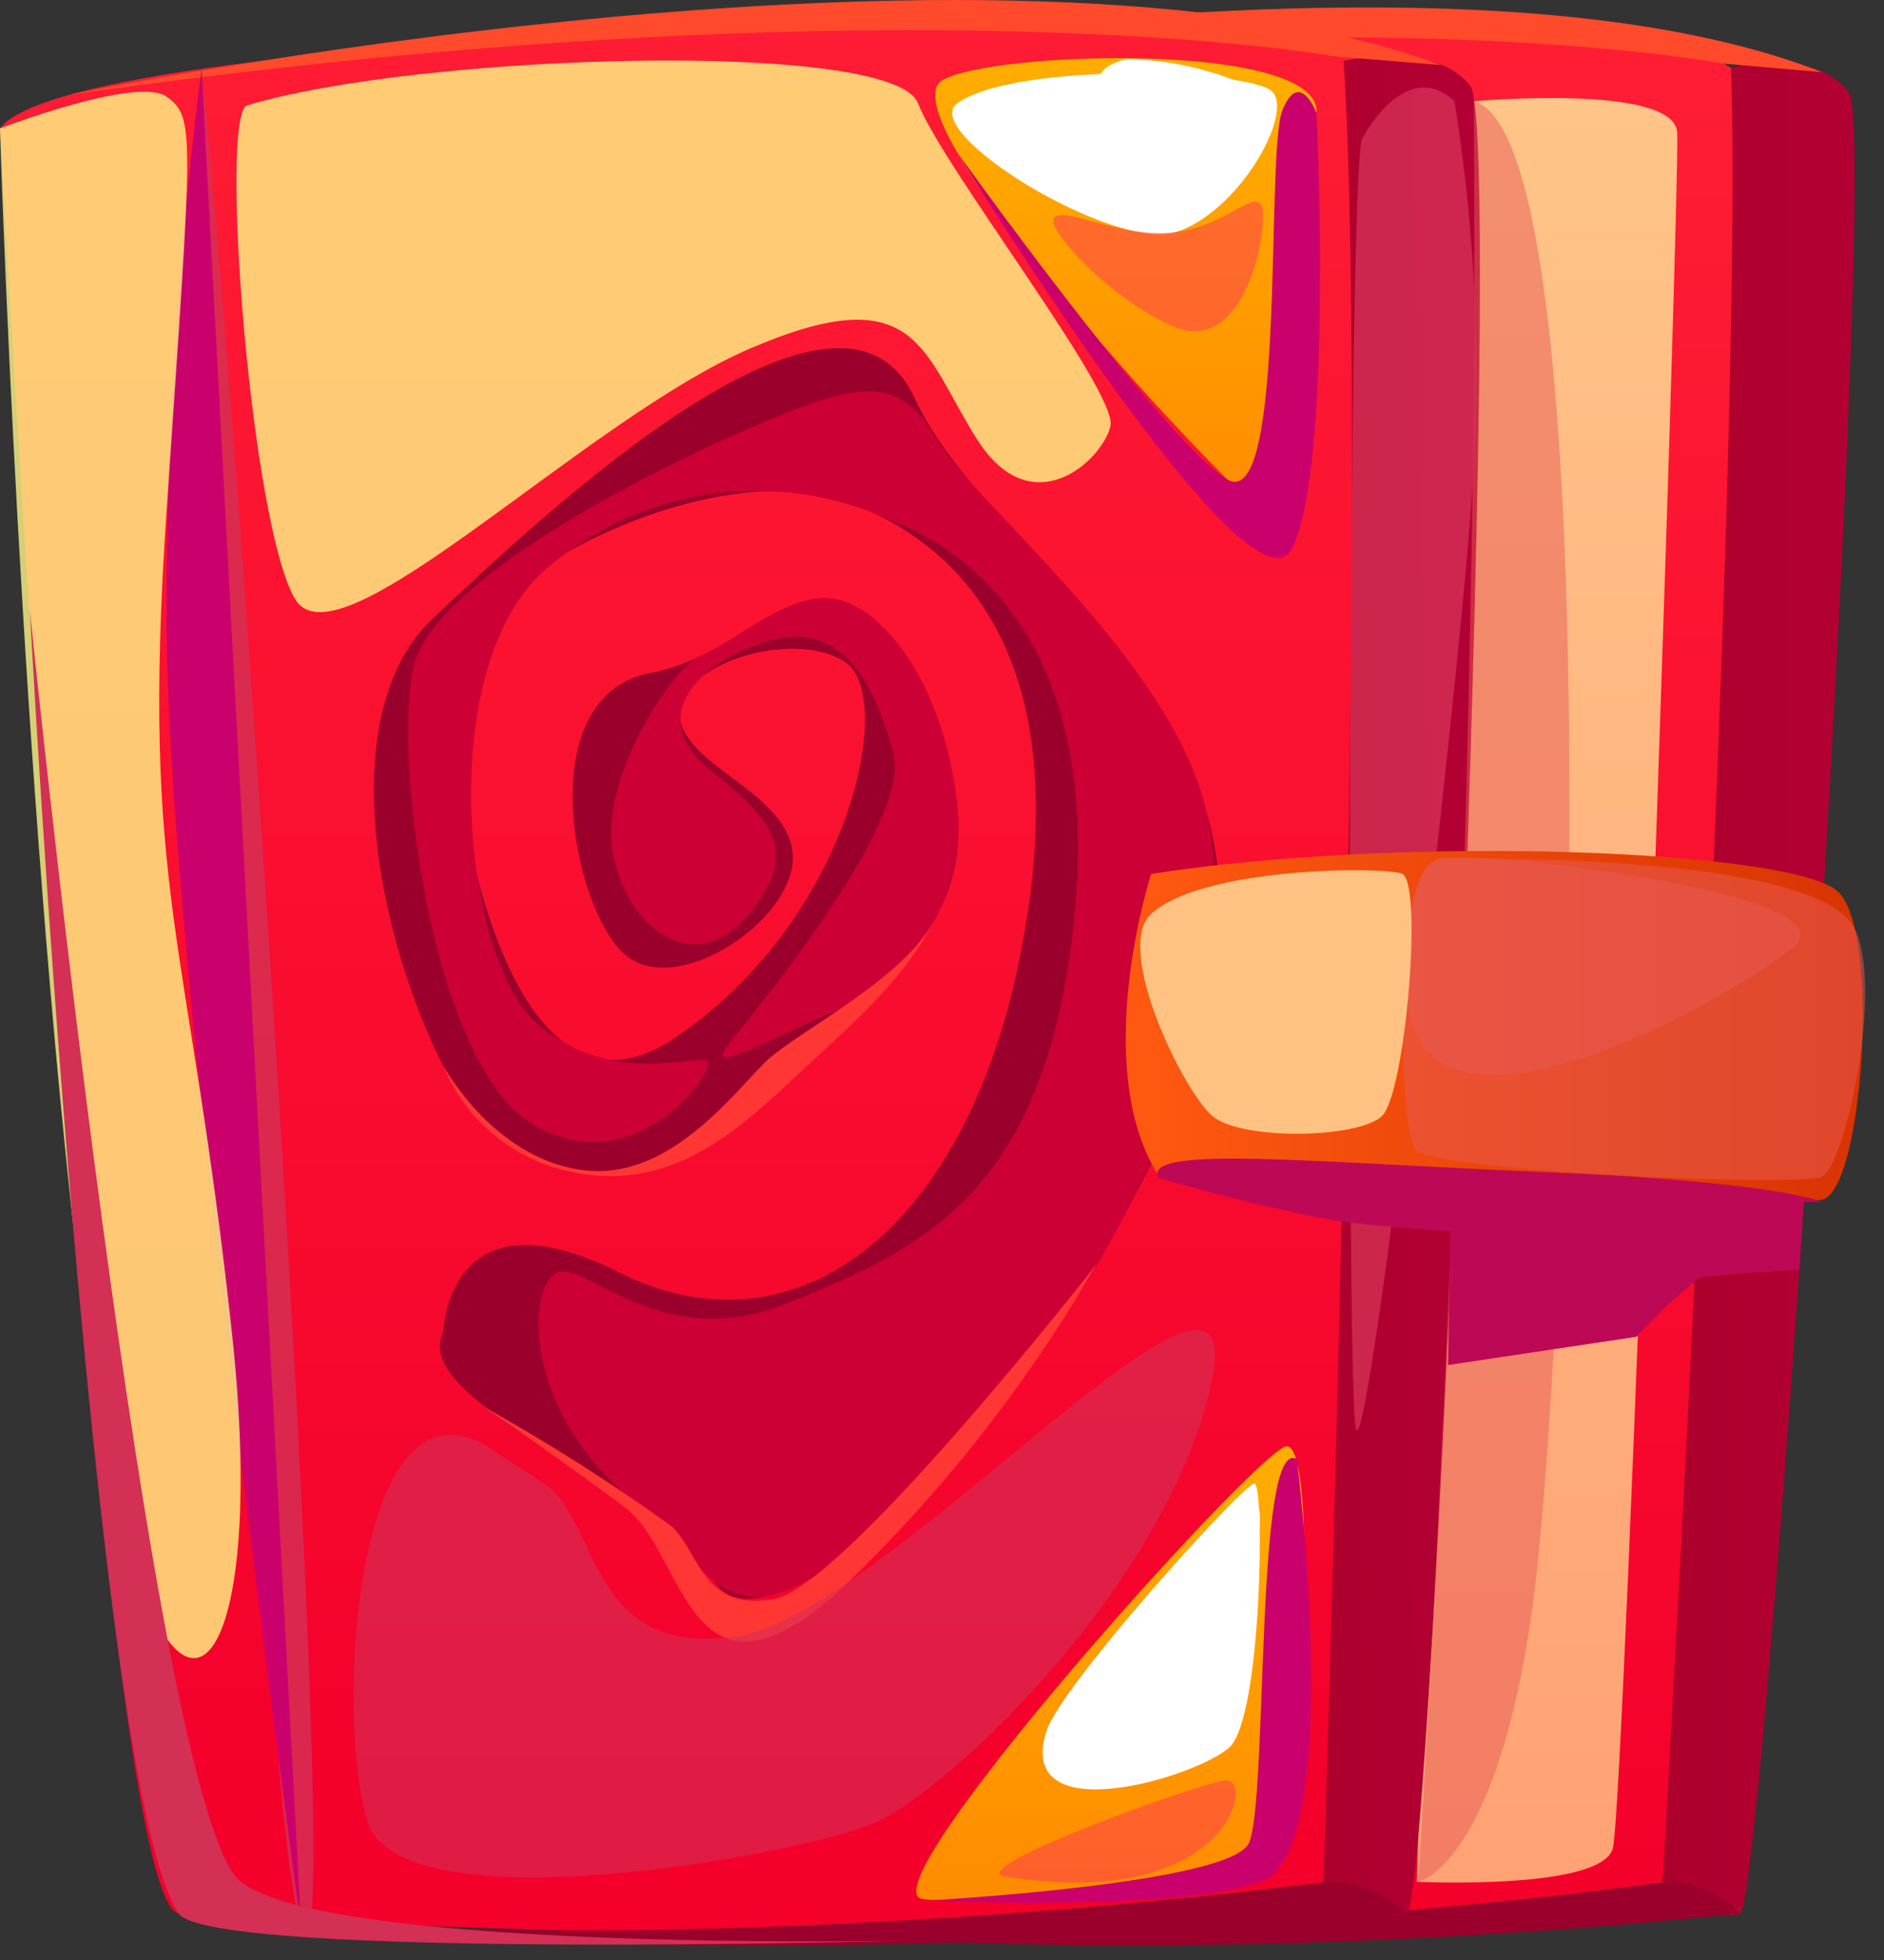 <svg width="50" height="52" viewBox="0 0 50 52" fill="none" xmlns="http://www.w3.org/2000/svg">
<rect x="0" y="0" width="50" height="52" fill="#333333" stroke="none"/>
<path d="M12.44 3.576C14.38 0.846 43.65 0.076 45.94 1.806C48.23 3.536 44.35 47.676 44.12 49.936C43.89 52.196 17.68 51.016 15.62 50.766C13.56 50.516 12.44 3.576 12.44 3.576Z" fill="url(#paint0_linear_1613_4837)"/>
<path d="M45.94 1.806C45.94 1.806 48.21 1.246 49.07 2.466C49.93 3.686 46.84 50.466 46.18 50.766C45.52 51.066 44.12 49.936 44.12 49.936C44.12 49.936 46.3 12.736 45.94 1.806Z" fill="url(#paint1_linear_1613_4837)"/>
<path d="M15.62 50.766C15.62 50.766 27.75 52.666 46.18 50.766C45.919 50.484 45.599 50.264 45.243 50.12C44.887 49.977 44.504 49.914 44.12 49.936C42.93 50.096 28.8 52.086 15.62 50.766Z" fill="#9A002B"/>
<path d="M14.181 2.696C14.181 2.696 37.451 -2.364 48.361 1.916L45.721 1.686C45.721 1.686 34.931 -0.424 14.181 2.696Z" fill="#FF4A2B"/>
<path d="M39.111 2.686C39.111 2.686 44.431 2.206 44.511 3.516C44.591 4.826 43.121 47.936 42.801 49.046C42.481 50.156 37.601 49.926 37.601 49.926L39.111 2.686Z" fill="url(#paint2_linear_1613_4837)"/>
<path d="M0 3.406C2 0.666 33.17 -0.114 35.66 1.616C38.15 3.346 35.3 47.616 35.12 49.936C34.94 52.256 6.96 51.006 4.75 50.766C2.54 50.526 0 3.406 0 3.406Z" fill="url(#paint3_linear_1613_4837)"/>
<path d="M35.66 1.616C35.66 1.616 38.07 1.056 39.02 2.276C39.97 3.496 38.02 50.436 37.34 50.766C36.66 51.096 35.12 49.936 35.12 49.936C35.12 49.936 36.37 12.596 35.66 1.616Z" fill="url(#paint4_linear_1613_4837)"/>
<path d="M4.75 50.766C4.75 50.766 17.75 52.676 37.34 50.766C37.05 50.478 36.702 50.256 36.319 50.113C35.936 49.97 35.528 49.909 35.12 49.936C33.85 50.086 18.84 52.086 4.75 50.766Z" fill="#9A002B"/>
<path d="M1.82 2.516C1.82 2.516 26.49 -2.574 38.25 1.726L35.42 1.496C35.42 1.496 23.85 -0.614 1.82 2.516Z" fill="#FF4A2B"/>
<g style="mix-blend-mode:multiply" opacity="0.5">
<path d="M39.111 2.686C42.881 3.686 41.601 36.216 40.641 42.856C39.681 49.496 37.641 49.926 37.641 49.926C37.641 49.926 39.311 23.776 39.111 2.686Z" fill="#E85955"/>
</g>
<path d="M24.46 50.376C22.991 50.046 33.23 38.626 34.12 38.376C35.011 38.126 34.571 47.486 33.91 48.846C33.251 50.206 25.25 50.556 24.46 50.376Z" fill="url(#paint5_linear_1613_4837)"/>
<path d="M25 2.136C23.4 3.136 32.81 13.316 33.82 13.826C34.83 14.336 34.82 4.916 34.94 2.996C35.06 1.076 26.24 1.356 25 2.136Z" fill="url(#paint6_linear_1613_4837)"/>
<g style="mix-blend-mode:multiply">
<path d="M25.391 4.026C25.391 4.026 31.011 11.866 32.581 12.726C34.151 13.586 33.581 4.076 34.031 2.936C34.481 1.796 34.941 2.996 34.941 2.996C34.941 2.996 35.391 12.336 34.291 14.546C33.191 16.756 25.391 4.026 25.391 4.026Z" fill="#CA006D"/>
</g>
<g style="mix-blend-mode:multiply">
<path d="M34.421 38.716C33.291 38.026 33.661 47.836 33.141 48.906C32.621 49.976 24.721 50.416 24.721 50.416C24.721 50.416 31.251 50.736 33.481 49.916C35.711 49.096 34.421 38.716 34.421 38.716Z" fill="#CA006D"/>
</g>
<g style="mix-blend-mode:soft-light">
<path d="M27.77 45.926C26.92 48.616 31.77 47.146 32.63 46.356C33.49 45.566 33.57 39.356 33.29 39.356C33.01 39.356 28.16 44.706 27.77 45.926Z" fill="white"/>
</g>
<g style="mix-blend-mode:soft-light">
<path d="M25.411 2.736C24.351 3.486 29.551 6.686 31.211 6.156C32.871 5.626 34.311 3.056 33.781 2.446C33.251 1.836 26.981 1.626 25.411 2.736Z" fill="white"/>
</g>
<g style="mix-blend-mode:multiply" opacity="0.5">
<path d="M26.681 49.786C25.491 49.596 31.681 47.356 32.511 47.236C33.341 47.116 32.621 50.746 26.681 49.786Z" fill="#FF3355"/>
</g>
<g style="mix-blend-mode:multiply" opacity="0.5">
<path d="M27.971 5.786C27.751 6.056 29.441 7.926 31.131 8.656C32.821 9.386 33.501 6.846 33.521 5.776C33.541 4.706 32.711 5.966 31.211 6.156C29.711 6.346 28.261 5.446 27.971 5.786Z" fill="#FF3355"/>
</g>
<g style="mix-blend-mode:multiply" opacity="0.8">
<path d="M38.6 2.686C37.53 1.686 36.52 2.986 36.15 3.686C35.78 4.386 35.73 35.966 35.97 37.826C36.21 39.686 38.59 19.486 39.04 13.466C39.324 9.868 39.176 6.249 38.6 2.686Z" fill="#D42F55"/>
</g>
<g style="mix-blend-mode:multiply" opacity="0.8">
<path d="M5.351 1.826C5.351 1.826 6.691 47.416 7.991 51.116C9.291 54.816 6.361 11.246 5.351 1.826Z" fill="#D42F55"/>
</g>
<g style="mix-blend-mode:multiply">
<path d="M5.35 1.826C4.744 6.515 4.433 11.238 4.42 15.966C4.32 24.556 7.99 51.116 7.99 51.116L5.35 1.826Z" fill="#CA006D"/>
</g>
<g style="mix-blend-mode:soft-light" opacity="0.8">
<path d="M0 3.406C0 3.406 0.52 20.656 2.16 34.406C3.77 47.956 7.31 46.076 6.16 35.406C5.01 24.736 3.73 23.716 4.42 13.566C5.11 3.416 5.19 3.126 4.42 2.566C3.65 2.006 0 3.406 0 3.406Z" fill="#FFF886"/>
</g>
<g style="mix-blend-mode:multiply">
<path d="M0.79 16.166C0.79 16.166 4.03 48.026 6.38 49.916C8.73 51.806 24.11 51.486 24.11 51.486C24.11 51.486 5.6 51.996 4.74 50.766C2.47 47.486 0.79 16.166 0.79 16.166Z" fill="#D42F55"/>
</g>
<path d="M11.761 35.356C10.851 37.146 17.16 39.356 18.98 41.986C20.8 44.616 30.36 34.586 32.12 26.496C33.88 18.406 26.27 14.906 24.27 10.556C22.27 6.206 14.271 13.786 11.48 16.416C8.69 19.046 10.13 25.416 12.05 28.826C13.97 32.236 18.631 31.446 20.52 28.826C22.41 26.206 27.151 24.986 24.791 19.086C22.43 13.186 20.451 17.246 17.261 17.856C14.07 18.466 15.191 24.076 16.561 25.306C17.93 26.536 21.081 24.416 21.041 22.726C21 21.036 18.131 20.346 18.041 18.986C17.951 17.626 21.041 16.666 22.421 17.556C23.8 18.446 22.59 24.406 17.881 27.556C13.171 30.706 11.661 19.736 12.081 17.556C12.501 15.376 18.971 11.916 22.651 13.376C26.331 14.836 28.52 18.546 27.011 25.656C25.5 32.766 21.011 36.056 16.43 33.756C11.851 31.456 11.761 35.356 11.761 35.356Z" fill="#9A002B"/>
<path d="M16.641 39.696C13.881 37.266 14.011 34.246 14.731 33.786C15.451 33.326 17.471 35.966 20.891 34.576C24.311 33.186 27.681 31.796 28.481 24.626C29.281 17.456 26.081 14.696 23.481 13.736C22.053 13.11 20.482 12.888 18.937 13.095C17.392 13.301 15.934 13.928 14.721 14.906C11.441 17.326 12.241 25.446 14.261 27.166C16.281 28.886 18.531 27.916 18.771 28.166C19.011 28.416 16.831 31.446 14.121 29.816C11.411 28.186 10.401 19.816 10.991 17.616C11.581 15.416 16.991 12.616 19.831 11.386C22.671 10.156 23.831 9.866 24.831 11.616C25.831 13.366 31.351 17.706 32.071 21.806C32.791 25.906 31.701 28.526 29.871 32.196C27.964 35.868 25.27 39.075 21.981 41.586C19.281 43.446 18.851 41.636 16.641 39.696Z" fill="#CC0034"/>
<path d="M18.561 17.406C17.971 17.616 15.941 20.476 16.251 22.536C16.561 24.596 18.421 26.006 19.861 24.266C21.301 22.526 20.451 21.736 18.801 20.386C17.151 19.036 18.491 17.546 20.431 16.996C22.371 16.446 23.251 18.226 23.711 19.996C24.171 21.766 20.321 26.486 19.451 27.556C18.581 28.626 20.011 27.766 22.071 26.866C23.168 26.428 24.089 25.639 24.689 24.622C25.29 23.605 25.537 22.418 25.391 21.246C25.081 18.576 23.831 16.546 22.491 15.986C21.151 15.426 19.591 17.026 18.561 17.406Z" fill="#CC0034"/>
<path d="M29.111 33.526C27.225 36.798 24.866 39.773 22.111 42.356C18.251 45.656 18.191 41.206 16.601 40.006C15.011 38.806 12.841 37.326 12.841 37.326C14.569 38.286 16.238 39.348 17.841 40.506C18.591 41.256 18.671 42.756 20.541 42.426C22.411 42.096 29.111 33.526 29.111 33.526Z" fill="#FF3634"/>
<path d="M24.871 24.246C24.181 25.896 21.121 27.376 20.301 28.186C19.481 28.996 17.841 31.186 15.711 31.066C13.171 30.906 11.761 28.266 11.761 28.266C12.035 28.951 12.47 29.562 13.028 30.045C13.587 30.529 14.253 30.872 14.971 31.046C17.591 31.706 19.391 30.176 20.971 28.696C22.551 27.216 24.111 25.936 24.871 24.246Z" fill="#FF3634"/>
<g style="mix-blend-mode:soft-light" opacity="0.8">
<path d="M6.56 2.796C5.8 3.036 6.67 14.016 7.84 15.906C9.01 17.796 15.49 11.136 19.93 9.236C24.37 7.336 24.47 9.356 25.93 11.656C27.39 13.956 29.26 12.206 29.47 11.306C29.68 10.406 25.02 4.436 24.36 2.736C23.7 1.036 11.11 1.416 6.56 2.796Z" fill="#FFF886"/>
</g>
<g style="mix-blend-mode:multiply" opacity="0.6">
<path d="M12.881 38.346C9.401 36.346 8.881 45.566 9.761 48.346C10.641 51.126 21.241 49.236 23.241 48.346C25.241 47.456 31.021 41.966 32.151 36.676C33.281 31.386 23.531 42.836 19.541 43.416C15.551 43.996 15.941 40.316 14.411 39.336L12.881 38.346Z" fill="#D42F55"/>
</g>
<path d="M29.9 1.566C28.05 2.046 30.2 3.296 31.23 3.346C32.26 3.396 33.34 2.576 32.73 2.116C31.826 1.769 30.869 1.583 29.9 1.566Z" fill="white"/>
<path d="M31.04 41.956C30.21 43.176 33.19 42.476 33.42 40.586C33.65 38.696 31.83 40.806 31.04 41.956Z" fill="white"/>
<path d="M30.551 23.186C30.551 23.186 28.911 28.256 30.741 31.186C30.741 31.186 47.291 32.046 48.361 31.826C49.431 31.606 49.921 24.776 48.791 23.666C47.661 22.556 37.351 22.126 30.551 23.186Z" fill="url(#paint7_linear_1613_4837)"/>
<g style="mix-blend-mode:multiply" opacity="0.5">
<path d="M38.25 22.776C36.94 22.776 37.11 29.916 37.56 30.496C38.01 31.076 47.76 31.496 48.36 31.216C48.96 30.936 50 26.216 49.22 24.636C48.44 23.056 42.54 22.746 38.25 22.776Z" fill="#E85955"/>
</g>
<g style="mix-blend-mode:multiply">
<path d="M30.741 31.246C30.311 30.366 34.911 30.846 41.021 31.096C47.131 31.346 48.361 31.886 48.361 31.886H47.871L47.751 33.686C47.751 33.686 45.381 33.826 45.111 33.906C44.507 34.376 43.944 34.898 43.431 35.466L38.431 36.216L38.491 32.666C38.491 32.666 36.861 32.576 35.431 32.386C33.849 32.087 32.283 31.707 30.741 31.246Z" fill="#BD0955"/>
</g>
<g style="mix-blend-mode:multiply" opacity="0.5">
<path d="M37.34 26.306C37.571 31.236 45.721 26.596 47.56 25.166C49.401 23.736 39.38 22.546 38.251 22.776C37.12 23.006 37.34 26.306 37.34 26.306Z" fill="#E85955"/>
</g>
<g style="mix-blend-mode:soft-light">
<path d="M30.55 24.246C29.55 25.166 31.4 28.946 32.17 29.606C32.94 30.266 36.06 30.206 36.68 29.606C37.3 29.006 37.78 23.366 37.2 23.176C36.62 22.986 31.91 23.006 30.55 24.246Z" fill="#FFC283"/>
</g>
<defs>
<linearGradient id="paint0_linear_1613_4837" x1="29.55" y1="51.296" x2="29.55" y2="0.886" gradientUnits="userSpaceOnUse">
<stop stop-color="#F4002B"/>
<stop offset="1" stop-color="#FF1D34"/>
</linearGradient>
<linearGradient id="paint1_linear_1613_4837" x1="44.12" y1="26.256" x2="49.22" y2="26.256" gradientUnits="userSpaceOnUse">
<stop stop-color="#AC002B"/>
<stop offset="1" stop-color="#B30034"/>
</linearGradient>
<linearGradient id="paint2_linear_1613_4837" x1="41.021" y1="49.946" x2="41.021" y2="2.606" gradientUnits="userSpaceOnUse">
<stop stop-color="#FFA274"/>
<stop offset="1" stop-color="#FFC488"/>
</linearGradient>
<linearGradient id="paint3_linear_1613_4837" x1="18.558" y1="49.156" x2="18.558" y2="-1.214" gradientUnits="userSpaceOnUse">
<stop stop-color="#F4002B"/>
<stop offset="1" stop-color="#FF1D34"/>
</linearGradient>
<linearGradient id="paint4_linear_1613_4837" x1="33.918" y1="24.126" x2="39.016" y2="24.024" gradientUnits="userSpaceOnUse">
<stop stop-color="#AC002B"/>
<stop offset="1" stop-color="#B30034"/>
</linearGradient>
<linearGradient id="paint5_linear_1613_4837" x1="29.471" y1="50.416" x2="29.471" y2="38.326" gradientUnits="userSpaceOnUse">
<stop stop-color="#FF8B00"/>
<stop offset="1" stop-color="#FFAE00"/>
</linearGradient>
<linearGradient id="paint6_linear_1613_4837" x1="29.88" y1="13.846" x2="29.88" y2="1.536" gradientUnits="userSpaceOnUse">
<stop stop-color="#FF8B00"/>
<stop offset="1" stop-color="#FFAE00"/>
</linearGradient>
<linearGradient id="paint7_linear_1613_4837" x1="29.871" y1="27.246" x2="49.441" y2="27.246" gradientUnits="userSpaceOnUse">
<stop stop-color="#FF5911"/>
<stop offset="1" stop-color="#D83303"/>
</linearGradient>
</defs>
</svg>
